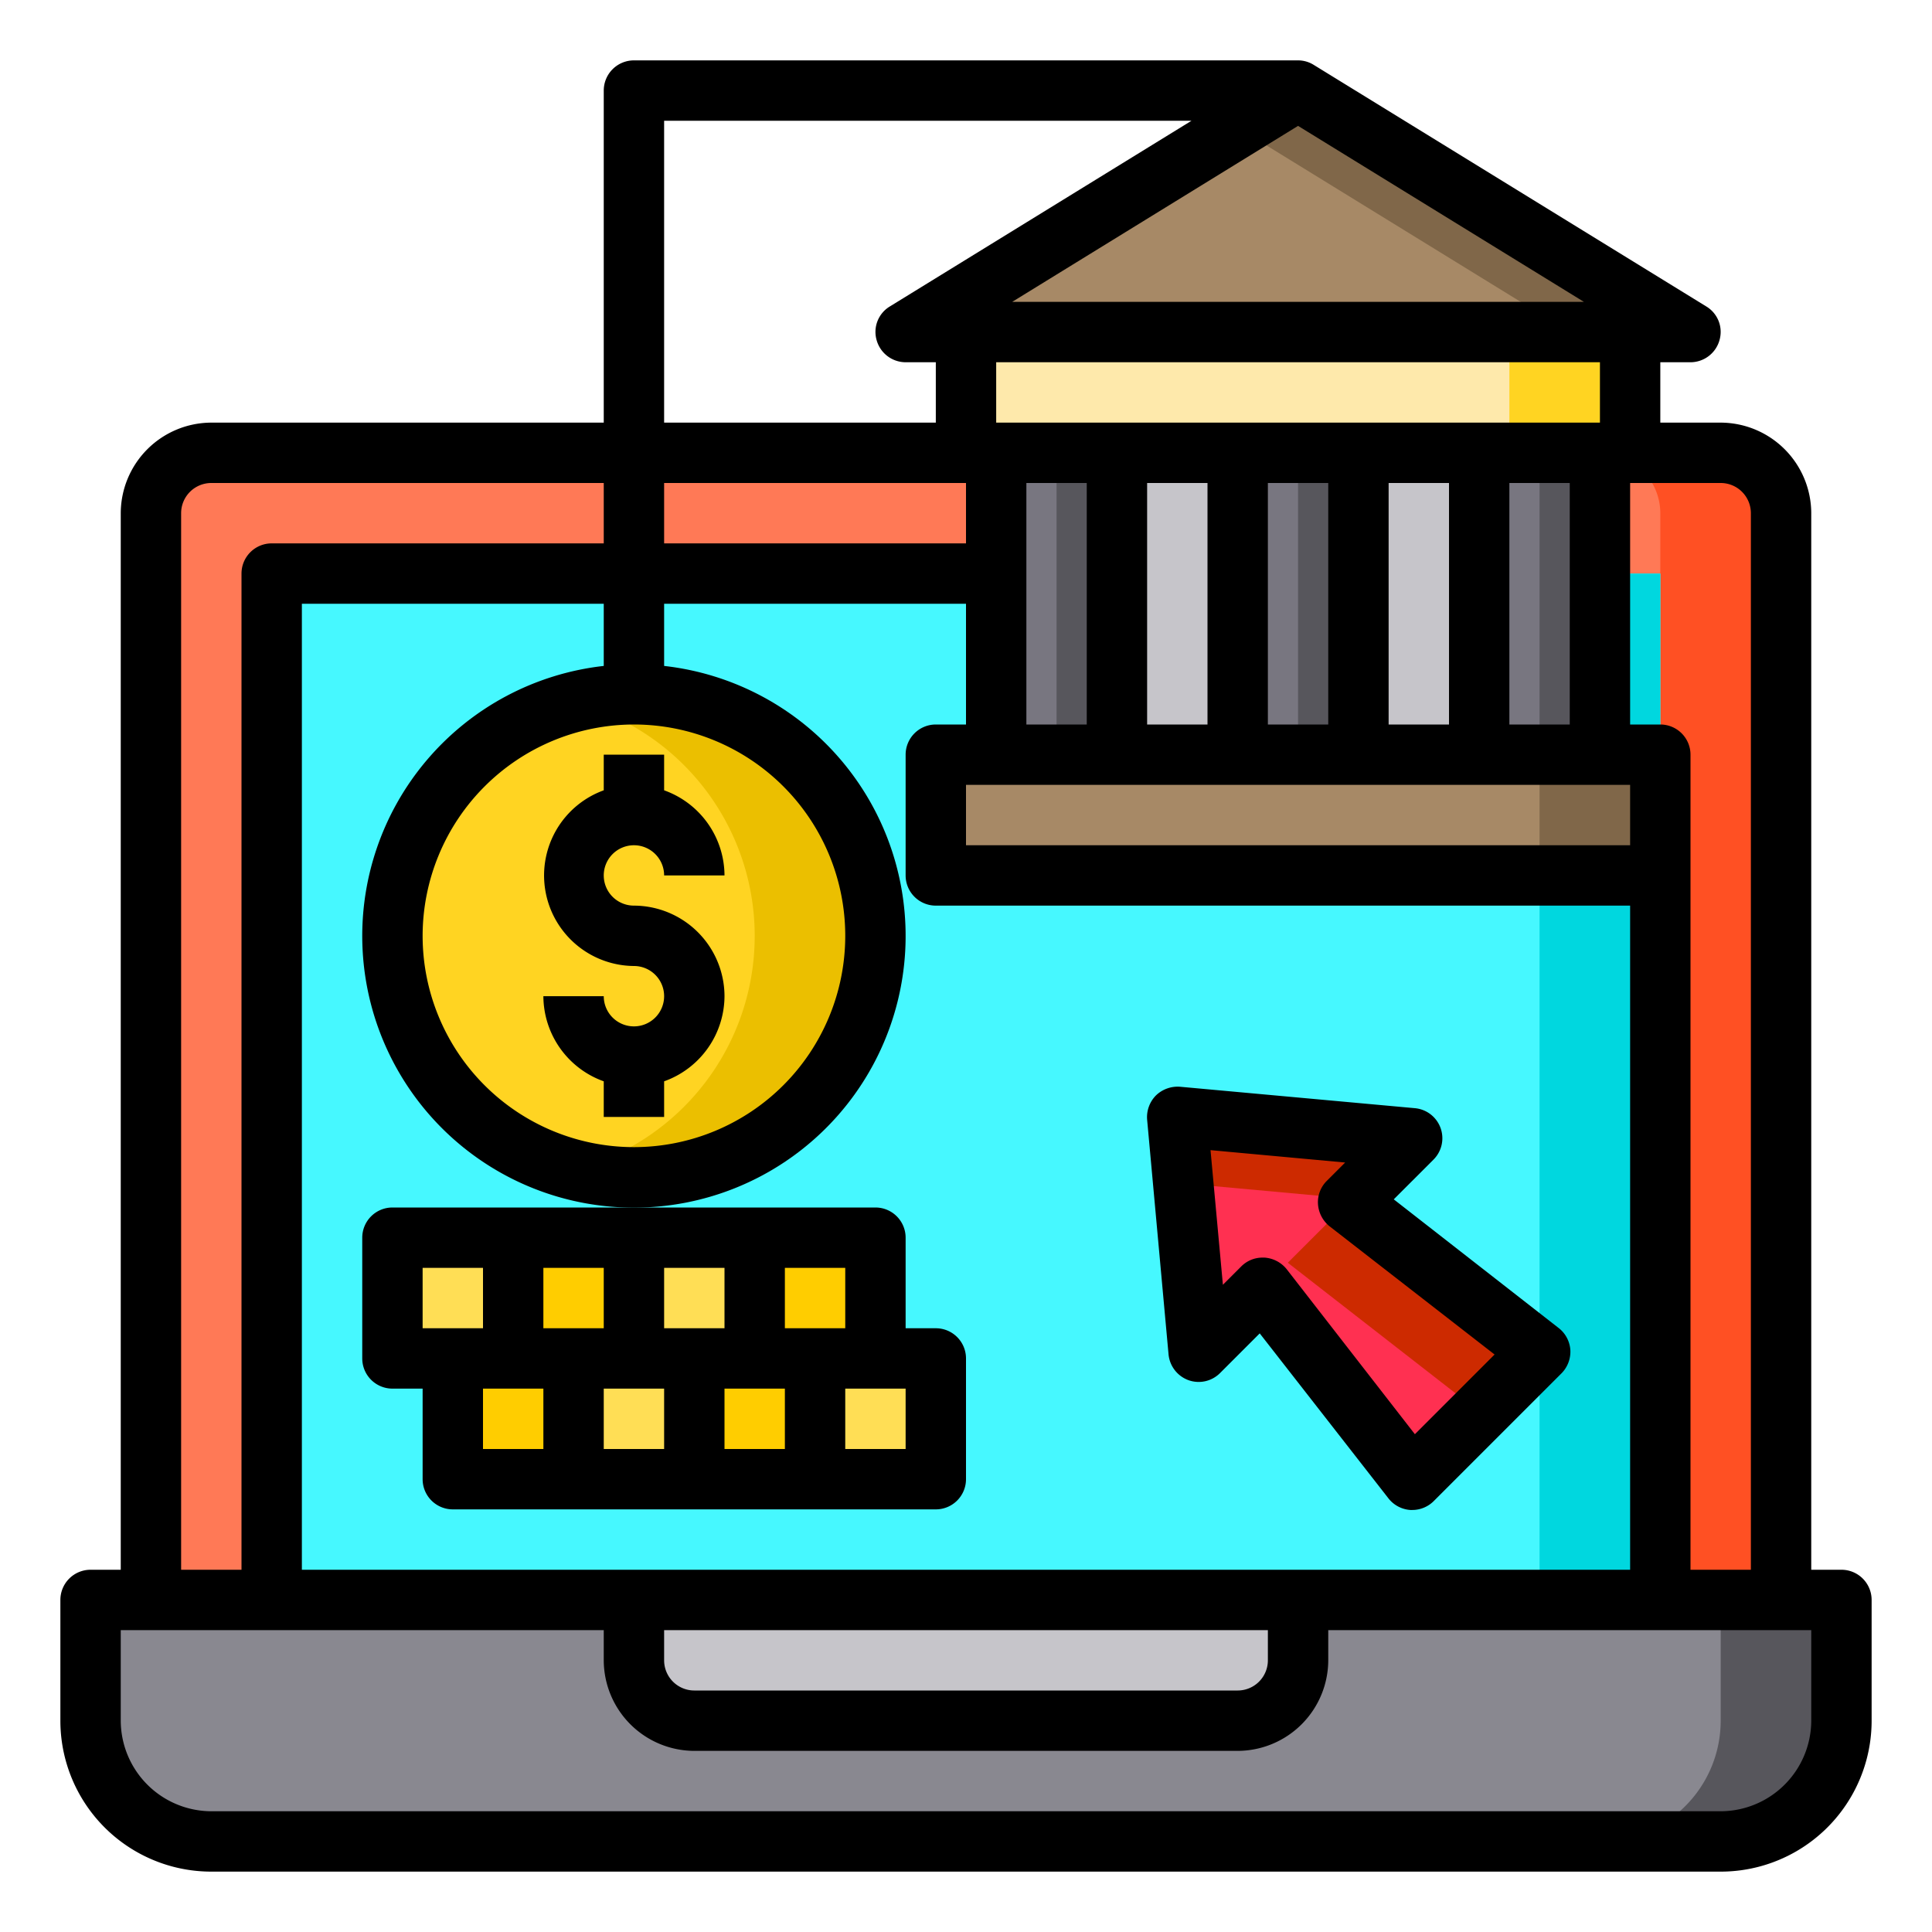 <svg height="512" viewBox="0 0 64 64" width="512" xmlns="http://www.w3.org/2000/svg"><g id="Laptop"><path d="m7 15h50a2 2 0 0 1 2 2v36a0 0 0 0 1 0 0h-54a0 0 0 0 1 0 0v-36a2 2 0 0 1 2-2z" fill="#ff7956"/><path d="m59 17v36h-4v-36a2.006 2.006 0 0 0 -2-2h4a2.006 2.006 0 0 1 2 2z" fill="#ff5023"/><path d="m9 19h46v34h-46z" fill="#46f8ff"/><path d="m51 19h4v34h-4z" fill="#00d7df"/><path d="m61 53v4a4 4 0 0 1 -4 4h-50a4 4 0 0 1 -4-4v-4h18v2a2.006 2.006 0 0 0 2 2h18a2.006 2.006 0 0 0 2-2v-2z" fill="#898890"/><path d="m61 53v4a4 4 0 0 1 -4 4h-4a4 4 0 0 0 4-4v-4z" fill="#57565c"/><path d="m56 11h-26l13-8z" fill="#a78966"/><path d="m56 11h-4l-11-6.77 2-1.23z" fill="#806749"/><path d="m55 25v4h-24v-4h2 4 4 4 4 4z" fill="#a78966"/><path d="m32 11h22v4h-22z" fill="#fee9ab"/><path d="m50 11h4v4h-4z" fill="#ffd422"/><path d="m51 25h4v4h-4z" fill="#806749"/><path d="m49 15h4v10h-4z" fill="#787680"/><path d="m51 15h2v10h-2z" fill="#57565c"/><path d="m51.02 44.78-4.24 4.24-4.95-6.36-2.12 2.12-.71-7.78 7.78.71-2.12 2.12z" fill="#ff3051"/><path d="m44.78 39.71-5.58-.51-.2-2.2 7.78.71z" fill="#cd2a00"/><path d="m51.02 44.78-2 2-6.36-4.95 2-2z" fill="#cd2a00"/><path d="m45 15h4v10h-4z" fill="#c6c5ca"/><path d="m41 15h4v10h-4z" fill="#787680"/><path d="m43 53v2a2.006 2.006 0 0 1 -2 2h-18a2.006 2.006 0 0 1 -2-2v-2z" fill="#c6c5ca"/><path d="m37 15h4v10h-4z" fill="#c6c5ca"/><path d="m37 15v10h-4v-6-4z" fill="#787680"/><path d="m31 45v4h-4v-4h2z" fill="#ffde55"/><path d="m29 41v4h-2-2v-4z" fill="#ffcd00"/><path d="m27 45v4h-4v-4h2z" fill="#ffcd00"/><path d="m25 41v4h-2-2v-4z" fill="#ffde55"/><path d="m23 45v4h-4v-4h2z" fill="#ffde55"/><path d="m21.05 23h-.05a8 8 0 0 0 -.05 16h.05a8 8 0 0 0 .05-16z" fill="#ffd422"/><path d="m29 31a8 8 0 0 1 -8 8h-.05a8.163 8.163 0 0 1 -1.93-.25 8.005 8.005 0 0 0 -.04-15.5 8.4 8.4 0 0 1 2.02-.25h.05a8 8 0 0 1 7.95 8z" fill="#ebbf00"/><path d="m21 41v4h-2-2v-4z" fill="#ffcd00"/><path d="m19 45v4h-4v-4h2z" fill="#ffcd00"/><path d="m17 41v4h-2-2v-4z" fill="#ffde55"/><path d="m43 15h2v10h-2z" fill="#57565c"/><path d="m35 15h2v10h-2z" fill="#57565c"/><path d="m61 52h-1v-35a3.009 3.009 0 0 0 -3-3h-2v-2h1a1 1 0 0 0 .96-.73.984.984 0 0 0 -.44-1.12l-13-8a.98.98 0 0 0 -.52-.15h-22a1 1 0 0 0 -1 1v11h-13a3.009 3.009 0 0 0 -3 3v35h-1a1 1 0 0 0 -1 1v4a5 5 0 0 0 5 5h50a5 5 0 0 0 5-5v-4a1 1 0 0 0 -1-1zm-7-36h3a1 1 0 0 1 1 1v35h-2v-27a1 1 0 0 0 -1-1h-1zm0 10v2h-22v-2zm-20-2v-8h2v8zm4 0v-8h2v8zm4 0v-8h2v8zm4 0v-8h2v8zm4 0v-8h2v8zm3-10h-20v-2h20zm-.53-4h-18.94l9.47-5.83zm-30.47-6h17.47l-9.99 6.15a.984.984 0 0 0 -.44 1.12 1 1 0 0 0 .96.73h1v2h-9zm0 12h10v2h-10zm0 4h10v4h-1a1 1 0 0 0 -1 1v4a1 1 0 0 0 1 1h23v22h-44v-32h10v2.06a9 9 0 1 0 2 0zm20 34v1a1 1 0 0 1 -1 1h-18a1 1 0 0 1 -1-1v-1zm-21-30a7 7 0 1 1 -7 7 7.008 7.008 0 0 1 7-7zm-15-7a1 1 0 0 1 1-1h13v2h-11a1 1 0 0 0 -1 1v33h-2zm54 40a3.009 3.009 0 0 1 -3 3h-50a3.009 3.009 0 0 1 -3-3v-3h16v1a3.009 3.009 0 0 0 3 3h18a3.009 3.009 0 0 0 3-3v-1h16z"/><path d="m24 33a3.01 3.01 0 0 1 -2 2.82v1.18h-2v-1.18a3.01 3.01 0 0 1 -2-2.82h2a1 1 0 1 0 1-1 3 3 0 0 1 -1-5.82v-1.18h2v1.18a3.01 3.01 0 0 1 2 2.82h-2a1 1 0 1 0 -1 1 3.009 3.009 0 0 1 3 3z"/><path d="m31 44h-1v-3a1 1 0 0 0 -1-1h-16a1 1 0 0 0 -1 1v4a1 1 0 0 0 1 1h1v3a1 1 0 0 0 1 1h16a1 1 0 0 0 1-1v-4a1 1 0 0 0 -1-1zm-17 0v-2h2v2zm4 4h-2v-2h2zm0-6h2v2h-2zm4 6h-2v-2h2zm0-6h2v2h-2zm4 6h-2v-2h2zm0-6h2v2h-2zm4 6h-2v-2h2z"/><path d="m51.63 43.99-5.46-4.26 1.32-1.32a1 1 0 0 0 -.62-1.7l-7.78-.71a1.037 1.037 0 0 0 -.8.29 1.024 1.024 0 0 0 -.29.8l.71 7.78a1.01 1.01 0 0 0 .66.85 1 1 0 0 0 1.04-.23l1.32-1.32 4.26 5.46a1.008 1.008 0 0 0 .73.39h.06a1.007 1.007 0 0 0 .71-.29l4.24-4.24a1.022 1.022 0 0 0 .29-.77 1.008 1.008 0 0 0 -.39-.73zm-4.76 3.52-4.25-5.47a1.032 1.032 0 0 0 -.73-.38h-.06a.99.99 0 0 0 -.71.29l-.61.61-.41-4.46 4.46.41-.61.61a.994.994 0 0 0 -.29.77 1.032 1.032 0 0 0 .38.73l5.47 4.25z"/></g></svg>